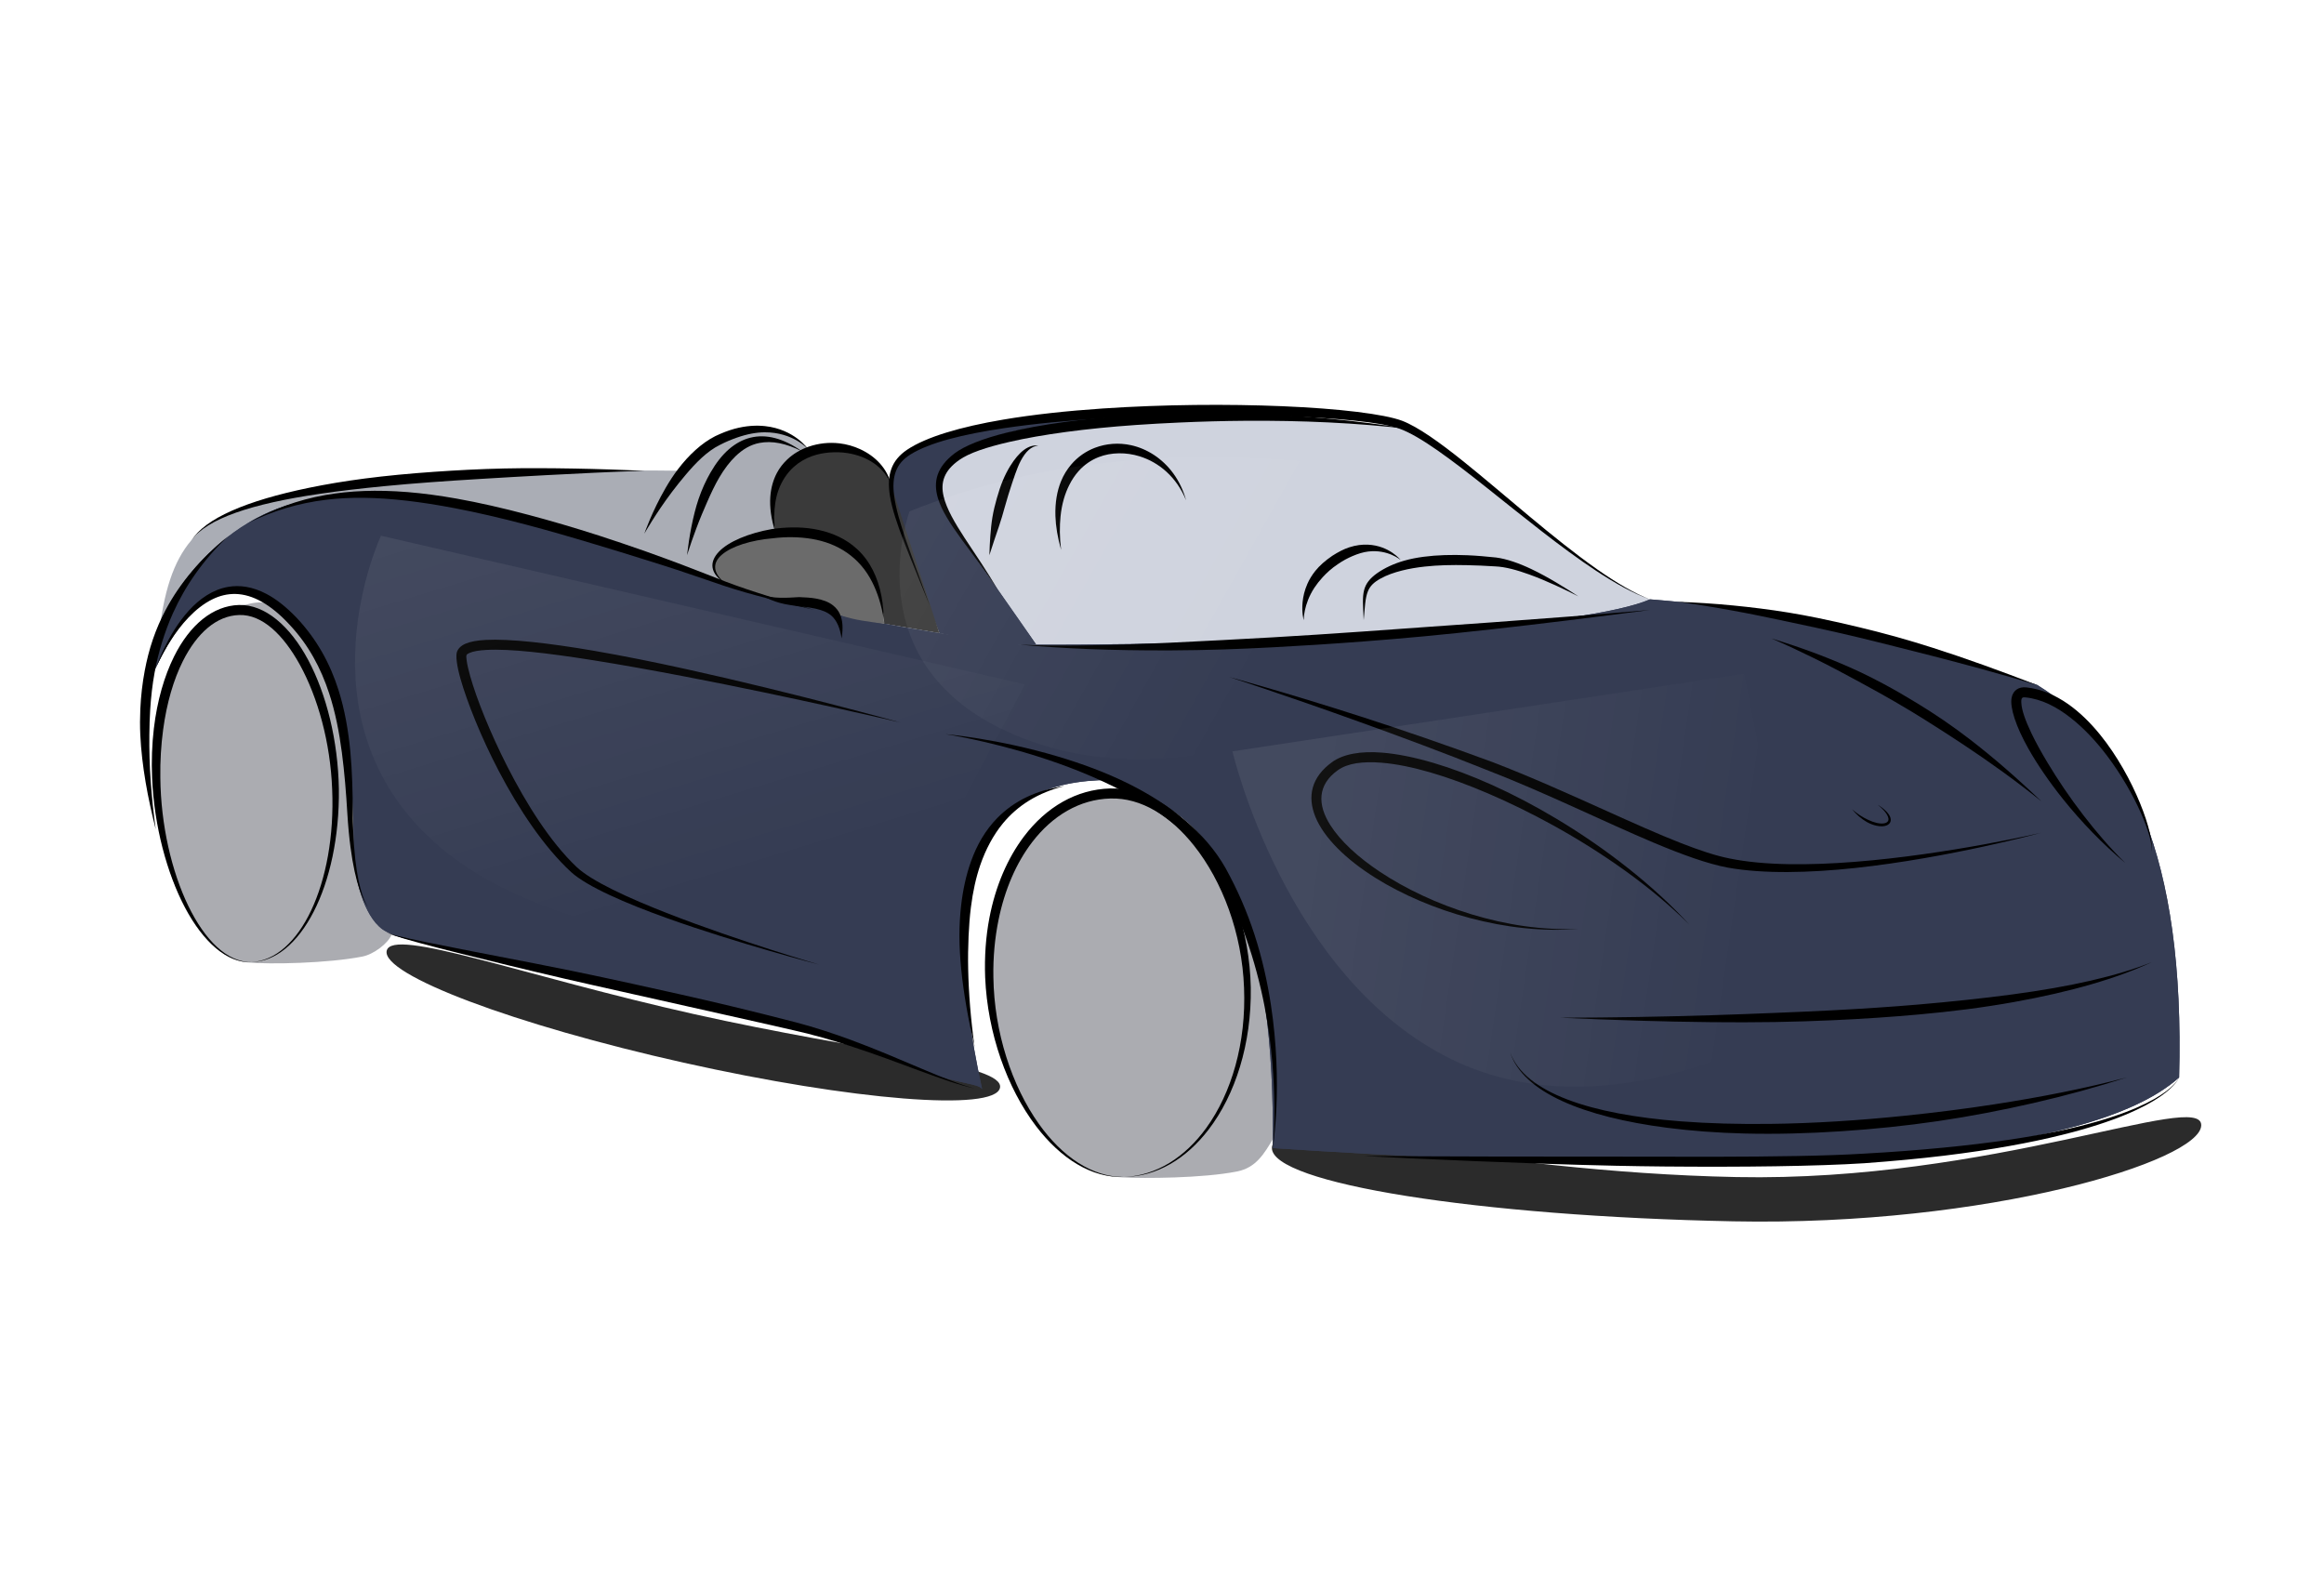 <?xml version="1.0" encoding="UTF-8" standalone="no"?>
<!DOCTYPE svg PUBLIC "-//W3C//DTD SVG 1.1//EN" "http://www.w3.org/Graphics/SVG/1.1/DTD/svg11.dtd">
<svg width="100%" height="100%" viewBox="0 0 5334 3642" version="1.1" xmlns="http://www.w3.org/2000/svg" xmlns:xlink="http://www.w3.org/1999/xlink" xml:space="preserve" xmlns:serif="http://www.serif.com/" style="fill-rule:evenodd;clip-rule:evenodd;stroke-linejoin:round;stroke-miterlimit:2;">
    <g transform="matrix(4.167,0,0,4.167,0,0)">
        <g>
            <g id="Flächen">
                <g transform="matrix(0.857,0.017,-0.008,0.383,632.846,355.397)">
                    <g style="filter:url(#_Effect1);">
                        <path d="M384.536,747.573C548.647,747.573 682.467,608.915 682.467,659.98C682.467,711.045 547.181,811.288 383.07,811.288C218.959,811.288 85.721,769.829 85.721,718.764C85.721,667.699 220.425,747.573 384.536,747.573Z" style="fill-opacity:0.83;"/>
                    </g>
                </g>
                <g transform="matrix(0.568,0.127,-0.058,0.258,205.996,327.29)">
                    <g style="filter:url(#_Effect2);">
                        <path d="M382.662,707.868C546.773,707.868 680.419,667.699 680.419,718.764C680.419,769.829 547.181,811.288 383.07,811.288C218.959,811.288 85.721,769.829 85.721,718.764C85.721,667.699 218.551,707.868 382.662,707.868Z" style="fill-opacity:0.83;"/>
                    </g>
                </g>
                <path d="M446.026,248.717C441.804,242.292 429.363,233.124 408.353,237.707C394.234,240.787 376.095,259.269 376.095,259.269C295.736,258.153 219.351,262.459 149.216,275.292C109.093,284.323 92.823,300.722 87.376,350.988C117.161,275.419 173.48,264.374 253.942,277.801C302.38,288.93 351.046,303.131 400.037,321.691C380.944,308.349 404.031,298.032 427.573,293.654C420.837,273.359 426.988,258.38 446.026,248.717Z" style="fill:rgb(87,93,109);fill-opacity:0.5;"/>
                <path d="M1020.26,445.598C1020.22,445.62 1020.2,445.66 1020.19,445.704C1020.19,445.749 1020.2,445.793 1020.24,445.824C1034.74,459.542 1048.16,453.739 1034.55,443.413C1034.08,443.051 1033.51,442.821 1032.92,442.747C1027.5,442.063 1023.84,443.494 1020.26,445.598Z" style="fill:rgb(255,214,0);"/>
                <path d="M610.037,227.528C610.037,227.528 487.022,230.189 490.863,267.129C487.451,272.021 517.393,348.701 517.393,348.701C517.393,348.701 554.96,357.066 571.011,355.074C544.171,314.98 515.984,281.207 517.393,266.422C520.389,234.965 604.162,237.658 610.037,227.528Z" style="fill:rgb(53,60,83);"/>
                <g transform="matrix(1.778,0,0,1.361,-499.934,-206.296)">
                    <path d="M627.833,472.858C646.165,473.121 668.523,510.455 673.352,552.587C675.726,573.296 676.363,595.986 675.711,612.045C672.815,618.438 670.304,624.1 664.382,625.629C653.689,628.375 635.73,628.483 628.808,628.018C606.917,626.548 590.184,593.146 588.081,550.424C585.747,503.022 605.895,472.543 627.833,472.858Z" style="fill:rgb(70,73,82);fill-opacity:0.45;"/>
                </g>
                <path d="M517.393,348.701L490.592,266.283C490.592,266.283 485.367,251.224 472.404,248.843C437.694,242.467 421.841,256.856 426.989,292.943C440.549,291.178 462.995,296.047 469.594,303.549C487.712,324.145 486.978,343.512 486.978,343.512L517.393,348.701Z" style="fill:rgb(58,58,58);"/>
                <g transform="matrix(1.778,0,0,1.361,-963.866,-312.117)">
                    <path d="M617.554,474.16C619.845,473.866 624.822,470.118 632.435,478.879C640.653,488.336 646.411,509.832 649.395,535.871C650.53,557.408 650.811,577.297 654.334,592.289C655.961,599.217 658.537,604.511 663.397,607.626C662.282,611.115 657.874,615.506 654.372,616.406C643.679,619.151 625.701,619.62 618.798,618.794C606.654,617.342 592.639,593.264 590.536,550.542C588.203,503.139 599.237,476.511 617.554,474.16Z" style="fill:rgb(70,73,82);fill-opacity:0.45;"/>
                </g>
                <path d="M887.417,318.919L908.8,330.081C876.697,318.798 798.098,249.32 773.692,234.78C773.692,234.78 568.385,217.826 532.615,248.261C516.728,258.857 513.942,268.043 521.175,281.529C528.407,295.016 571.011,355.074 571.011,355.074C571.011,355.074 849.9,357.494 908.8,330.081" style="fill:rgb(207,211,222);"/>
                <path d="M81.123,378.288C81.123,378.288 103.556,320.058 130.431,324.969C157.305,329.88 196.269,350.399 194.745,472.363C196.454,487.752 201.332,506.943 212.712,513.11C221.502,517.874 240.862,520.252 267.522,526.41C297.708,533.383 374.964,546.865 439.293,564.527C466.021,571.865 492.728,584.573 511.065,590.83C529.26,597.038 539.182,596.813 540.959,599.854C514.222,477.933 541.874,429.665 611.448,429.567L626.25,437C676.49,452.888 702.385,516.132 701.067,632.313C987.04,651.008 1151.18,637.433 1200.26,593.386C1203.6,471.326 1172.31,408.166 1122.08,377.224C1060.89,358.174 1004.14,337.629 908.8,330.081C875.558,344.701 729.682,355.48 561.888,355.062C561.888,355.062 510.682,348.886 460.23,338.27C456.345,337.452 452.559,334.885 448.706,334.015C444.197,332.998 439.631,333.669 435.236,332.583C415.148,327.616 396.663,321.946 383.417,315.692C327.148,297.173 219.888,260.055 169.927,275.69C124.238,282.278 80.465,331.897 81.123,378.288Z" style="fill:rgb(53,60,83);"/>
                <path d="M81.123,378.288C81.123,378.288 103.556,320.058 130.431,324.969C157.305,329.88 196.269,350.399 194.745,472.363C196.454,487.752 201.332,506.943 212.712,513.11C221.502,517.874 240.862,520.252 267.522,526.41C297.708,533.383 374.964,546.865 439.293,564.527C466.021,571.865 492.728,584.573 511.065,590.83C529.26,597.038 539.182,596.813 540.959,599.854C514.222,477.933 541.874,429.665 611.448,429.567L626.25,437C676.49,452.888 702.385,516.132 701.067,632.313C987.04,651.008 1151.18,637.433 1200.26,593.386C1203.6,471.326 1172.31,408.166 1122.08,377.224C1060.89,358.174 1004.14,337.629 908.8,330.081C875.558,344.701 729.682,355.48 561.888,355.062C561.888,355.062 510.682,348.886 460.23,338.27C456.345,337.452 452.559,334.885 448.706,334.015C444.197,332.998 439.631,333.669 435.236,332.583C415.148,327.616 396.663,321.946 383.417,315.692C327.148,297.173 219.888,260.055 169.927,275.69C124.238,282.278 80.465,331.897 81.123,378.288Z" style="fill:rgb(53,60,83);"/>
                <path d="M486.978,343.512C486.449,338.089 487.575,316.209 466.26,301.097C450.922,290.222 419.893,294.987 410.557,298.039C378.613,308.484 400.037,321.691 400.037,321.691C410.887,326.394 422.42,329.786 435.02,331.136C440.831,333.228 446.996,331.814 453.308,333.506C456.436,334.345 459.699,337.688 462.942,338.836C470.605,341.549 478.53,342.372 486.978,343.512Z" style="fill:rgb(107,107,107);"/>
            </g>
            <g id="Linien" transform="matrix(1,0,0,1,5.58,8.693)">
                <path d="M457.971,342.92C458.911,337.168 458.548,332.991 457.136,329.699C456.25,327.633 454.892,326.013 453.216,324.688C450.812,322.787 447.623,321.648 443.875,320.959C441.118,320.452 438.004,320.292 434.587,320.156C431.188,320.3 428.129,320.624 424.236,320.508C421.348,320.422 418.122,320.162 413.946,319.27C417.84,321.299 420.947,322.508 423.809,323.309C427.655,324.385 430.816,324.639 434.253,325.241C438.987,325.624 443.034,326.209 446.372,327.251C447.862,327.716 449.199,328.252 450.388,328.981C451.195,329.476 451.966,329.977 452.653,330.64C455.258,333.152 457.06,336.844 457.971,342.92Z"/>
                <path d="M1179.63,521.202C1160.43,528.926 1134.88,534.678 1103,538.954C1094.73,540.063 1086.04,541.086 1076.92,542.053C1068.57,542.939 1059.85,543.795 1050.78,544.566C1036,545.821 1020.26,546.863 1003.57,547.73C993.412,548.257 982.901,548.709 972.036,549.151C960.591,549.616 948.76,550.072 936.528,550.444C910.635,551.231 882.996,551.756 853.56,551.798C882.99,553.106 910.643,553.996 936.567,554.25C948.832,554.37 960.701,554.371 972.18,554.182C983.088,554.002 993.639,553.65 1003.83,553.193C1020.61,552.439 1036.42,551.371 1051.26,550.024C1060.38,549.196 1069.14,548.268 1077.53,547.185C1086.68,546.002 1095.39,544.658 1103.66,543.176C1135.49,537.472 1160.77,530 1179.63,521.202Z"/>
                <path d="M1165.87,584.693C1142.9,590.764 1118.16,595.598 1092.89,599.5C1076.6,602.014 1060.11,604.077 1043.71,605.772C1018.36,608.393 993.267,609.99 969.58,610.277C952.175,610.487 935.544,610.056 920.142,608.867C870.997,605.074 834.447,593.352 826.215,570.934C833.249,592.869 866.622,606.461 912.64,612.41C925.934,614.129 940.283,615.205 955.349,615.58C972.42,616.005 990.41,615.543 1008.81,614.32C1026.3,613.159 1044.16,611.353 1061.96,608.737C1079.66,606.135 1097.27,602.727 1114.44,598.794C1132.25,594.712 1149.52,589.941 1165.87,584.693Z"/>
                <path d="M539.36,297.089C541.145,291.327 542.998,286.158 544.644,281.204C545.244,279.399 545.802,277.657 546.317,275.941C546.86,274.129 547.344,272.365 547.82,270.661C549.176,265.809 550.517,261.476 551.807,257.637C552.417,255.824 552.969,254.118 553.541,252.521C554.563,249.67 555.53,247.198 556.638,245.096C559.398,239.861 562.528,237.042 566.309,236.707C561.086,236.032 555.842,239.82 550.739,248.13C549.378,250.346 548.058,252.884 546.843,255.788C545.593,258.775 544.474,262.141 543.439,265.843C542.553,269.01 541.674,272.42 541.052,276.11C540.496,279.412 540.175,282.878 539.884,286.578C539.617,289.957 539.498,293.4 539.36,297.089Z"/>
                <path d="M372.819,297.089C374.481,291.815 376.232,286.942 377.959,282.3C379.892,277.109 381.906,272.384 383.839,267.972C386.065,262.892 388.225,258.312 390.567,254.327C393.368,249.562 396.342,245.662 399.522,242.596C403.531,238.732 407.821,236.193 412.734,235.251C419.567,233.941 427.299,235.371 436.194,239.904C425.806,232.566 416.349,230.247 407.817,232.339C403.612,233.37 399.638,235.502 395.957,238.677C392.238,241.885 388.839,246.216 385.777,251.543C383.348,255.768 381.057,260.627 379.181,266.167C377.6,270.839 376.344,275.964 375.233,281.526C374.258,286.411 373.51,291.57 372.819,297.089Z"/>
                <path d="M349.329,250.577C336.088,250.036 323.248,249.576 310.791,249.361C297.44,249.131 284.573,249.042 272.212,249.311C258.717,249.604 245.846,250.292 233.653,251.141C219.946,252.095 207.092,253.315 195.191,254.865C184.176,256.299 173.98,258.023 164.654,259.943C129.965,267.086 107.354,276.89 99.923,288.927C108.319,276.931 133.079,268.758 170.451,263.283C181.276,261.697 193.15,260.316 205.995,259.063C222.356,257.467 240.288,256.197 259.613,255.037C271.088,254.348 283.039,253.637 295.454,252.987C312.592,252.089 330.554,251.165 349.329,250.577Z"/>
                <g transform="matrix(1,-0.006,0.006,1,-8.116,6.27)">
                    <path d="M924.764,322.031C934.521,323.367 944.527,325.086 954.892,327.034C964.565,328.852 974.481,330.967 984.733,333.219C989.934,334.361 995.223,335.502 1000.59,336.709C1008.33,338.45 1016.23,340.284 1024.3,342.27C1030.76,343.858 1037.31,345.556 1043.98,347.274C1050.43,348.933 1056.98,350.629 1063.65,352.382C1082.4,357.31 1101.99,362.716 1122.4,369.06C1102.46,361.246 1083.37,354.168 1064.9,348.152C1058.31,346.006 1051.8,344.006 1045.37,342.162C1038.71,340.25 1032.12,338.529 1025.63,336.906C1017.52,334.874 1009.56,333.016 1001.75,331.385C996.321,330.253 990.972,329.206 985.684,328.315C975.272,326.56 965.148,325.259 955.301,324.23C944.786,323.131 934.627,322.459 924.764,322.031Z"/>
                </g>
                <path d="M671.341,364.134C671.341,364.134 701.631,373.896 743.316,388.917C764.862,396.681 789.474,405.77 814.459,415.816C845.832,427.968 878.169,444 905.291,455.412C921.005,462.023 935.003,467.063 946.029,469.13C965.915,472.685 991.124,472.028 1016.12,469.355C1067.97,463.812 1118.87,449.906 1118.87,449.906C1118.87,449.906 1067.67,461.93 1015.81,465.971C991.193,467.89 966.433,468.063 946.996,464.086C939.435,462.598 930.463,459.595 920.46,455.691C907.953,450.811 893.874,444.485 878.981,437.775C858.922,428.738 837.39,419.022 816.33,410.964C791.016,401.61 766.144,393.078 744.298,386.039C702.096,372.441 671.341,364.134 671.341,364.134Z"/>
                <path d="M970.118,342.92C978.062,346.329 985.936,350.04 993.887,353.955C1001.59,357.75 1009.27,361.812 1017.04,366.036C1021.08,368.23 1025.15,370.433 1029.23,372.714C1035.21,376.056 1041.23,379.52 1047.26,383.17C1052.15,386.132 1057.05,389.226 1061.99,392.382C1066.81,395.463 1071.67,398.615 1076.57,401.868C1090.53,411.152 1104.68,421.245 1118.87,432.682C1105.64,420.039 1092.5,408.528 1079.13,398.28C1074.42,394.668 1069.68,391.229 1064.91,387.963C1060.01,384.612 1055.07,381.469 1050.13,378.448C1044.05,374.726 1037.96,371.206 1031.85,367.934C1027.67,365.701 1023.5,363.562 1019.3,361.581C1011.23,357.776 1003.12,354.428 995.017,351.356C986.703,348.204 978.409,345.461 970.118,342.92Z"/>
                <path d="M1165.05,466.608C1156.86,458.621 1149.05,449.508 1141.88,440.2C1134.37,430.468 1127.69,420.495 1122.18,411.305C1118.69,405.493 1115.66,400.019 1113.3,395.074C1109.99,388.138 1107.94,382.355 1107.77,378.403C1107.72,377.117 1107.69,376.1 1108.36,375.598C1108.75,375.308 1109.3,375.313 1110,375.384C1118.94,376.266 1127.36,380.664 1135.16,386.813C1142.46,392.568 1149.21,399.863 1155.11,407.695C1170.73,428.415 1180.56,452.61 1179.5,460.324C1181.3,451.406 1170.11,419.257 1151.08,395.828C1145.8,389.339 1139.91,383.541 1133.56,379.078C1126.4,374.05 1118.64,370.77 1110.58,369.885C1108.38,369.648 1106.67,370.084 1105.38,370.912C1103.86,371.891 1102.81,373.466 1102.4,375.67C1101.42,380.952 1104.74,391.406 1111.76,403.802C1116.55,412.259 1123,421.72 1130.54,431.172C1140.6,443.767 1152.63,456.266 1165.05,466.608Z"/>
                <path d="M924.963,500.581C905.115,478.907 878.919,458.533 851.869,442.316C839.972,435.183 827.918,428.853 816.183,423.58C793.659,413.459 772.338,407.155 755.775,405.815C743.89,404.853 734.333,406.561 728.167,410.997C716.615,419.348 714.375,430.063 718.997,441.312C723.645,452.622 735.678,464.624 752.238,474.936C781.312,493.041 824.342,506.203 863.84,502.84C824.683,504.766 782.69,490.203 754.487,471.441C742.304,463.336 732.734,454.469 727.193,445.775C720.005,434.495 719.991,423.528 731.361,415.451C736.71,411.629 745.041,410.546 755.33,411.363C771.423,412.64 792.057,418.859 814.103,428.317C825.779,433.325 837.854,439.211 849.845,445.831C877.301,460.99 904.31,479.905 924.963,500.581Z"/>
                <path d="M349.329,285.211C349.329,285.211 355.556,274.121 364.626,262.117C366.921,259.079 369.392,255.997 371.946,252.966C377.677,246.164 383.957,239.77 390.834,236.388C394.191,234.634 397.386,233.329 400.384,232.287C406.077,230.308 411.097,229.423 415.56,229.393C431.218,229.286 439.586,238.693 439.586,238.693C439.586,238.693 432.068,227.711 415.729,225.975C410.874,225.46 405.26,225.752 398.897,227.48C395.586,228.38 392.105,229.748 388.403,231.498C380.926,235.257 373.747,241.968 367.864,249.696C365.378,252.962 363.152,256.408 361.168,259.816C353.51,272.967 349.329,285.211 349.329,285.211Z"/>
                <path d="M712.512,332.848C712.512,332.848 712.282,324.282 718.408,314.958C719.651,313.066 721.151,311.155 722.95,309.2C725.185,306.771 727.863,304.279 731.303,302.013C734.119,300.045 736.821,298.66 739.329,297.58C742.497,296.216 745.358,295.372 748.03,295.051C758.931,293.738 765.888,299.718 765.888,299.718C765.888,299.718 759.702,291.828 747.891,291.28C744.779,291.136 741.301,291.518 737.506,292.764C734.567,293.728 731.498,295.319 728.226,297.422C724.372,300.051 721.244,302.804 718.902,305.717C717.001,308.081 715.569,310.492 714.526,312.858C712.938,316.46 712.197,319.857 711.9,322.837C711.301,328.841 712.512,332.848 712.512,332.848Z"/>
                <path d="M580.701,424.223C565.326,426.405 553.058,432.323 543.737,441.799C540.49,445.101 537.63,448.85 535.15,453.012C532.828,456.908 530.873,461.185 529.226,465.789C526.606,473.108 524.78,481.289 523.774,490.273C523.186,495.526 522.863,501.058 522.877,506.855C522.892,512.773 523.252,518.958 523.892,525.412C525.191,538.513 527.714,552.649 531.212,567.859C529.086,552.49 527.968,538.268 527.691,525.183C527.556,518.825 527.653,512.758 527.909,506.96C528.158,501.347 528.566,496.001 529.205,490.918C530.278,482.378 531.979,474.602 534.395,467.606C535.884,463.293 537.642,459.287 539.646,455.559C541.773,451.603 544.169,447.97 546.909,444.664C555.094,434.79 566.166,427.863 580.701,424.223Z"/>
                <path d="M745.554,332.848C746.198,325.605 746.313,320.703 747.892,316.883C749.048,314.088 751.08,311.995 754.839,309.944C758.338,307.989 762.302,306.624 766.616,305.528C770.52,304.536 774.714,303.832 779.163,303.342C786.343,302.551 794.164,302.368 802.404,302.566C807.482,302.687 812.716,302.882 818.048,303.244C823.539,303.474 830.034,305.269 836.69,307.679C846.363,311.181 856.293,315.957 863.84,319.758C856.684,315.135 847.286,309.191 837.921,304.734C831.09,301.483 824.291,299.099 818.467,298.346C813.057,297.787 807.746,297.307 802.58,297.097C794.048,296.749 785.923,296.965 778.504,297.949C774.767,298.444 771.203,299.133 767.868,300.089C762.217,301.708 757.224,304.012 752.973,306.964C748.83,309.917 746.75,312.703 745.808,316.172C744.688,320.295 745.215,325.339 745.554,332.848Z"/>
                <path d="M556.309,346.369C579.083,348.448 606.804,349.666 639.797,349.505C648.702,349.462 657.985,349.302 667.656,349.001C676.604,348.723 685.879,348.304 695.488,347.802C711.259,346.979 727.929,345.914 745.513,344.569C756.269,343.747 767.367,342.83 778.806,341.753C790.887,340.615 803.341,339.298 816.191,337.874C843.44,334.853 872.412,331.242 903.22,327.244C872.278,329.901 843.177,332.103 815.843,334.084C802.962,335.018 790.482,335.876 778.391,336.737C766.948,337.551 755.859,338.365 745.114,339.115C727.557,340.341 710.922,341.423 695.187,342.331C685.605,342.885 676.357,343.367 667.44,343.838C657.804,344.347 648.558,344.82 639.687,345.233C606.793,346.765 579.115,347.278 556.309,346.369Z"/>
                <path d="M506.528,324.891C496.831,297.716 488.67,278.214 486.881,264.173C485.572,253.901 487.768,246.689 495.822,241.644C506.25,235.08 524.882,230.462 547.636,227.088C564.108,224.645 582.728,222.89 602.019,221.711C635.433,219.669 670.841,219.41 700.512,220.452C731.044,221.525 755.455,223.856 765.117,227.348C788.078,235.469 834.576,279.998 873.517,305.639C884.202,312.675 894.319,318.291 903.22,321.388C894.439,318.038 884.529,312.13 874.078,304.813C850.015,287.967 823.143,263.627 800.789,245.682C787.282,234.839 775.364,226.353 766.705,223.042C756.867,219.342 731.949,216.316 700.72,215.018C670.888,213.778 635.258,214.014 601.669,216.286C582.221,217.6 563.454,219.613 546.894,222.418C523.574,226.367 504.617,231.924 494.088,238.972C485.226,244.93 482.744,253.018 484.607,264.502C486.888,278.567 495.793,297.902 506.528,324.891Z"/>
                <g transform="matrix(1,0,0,1,24.038,2.353)">
                    <path d="M520.015,313.917C507.944,292.784 493.41,276.067 490.127,262.331C488.31,254.731 490.298,248.162 498.773,242.255C504.097,238.475 513.678,235.252 526.322,232.343C544.375,228.189 568.605,224.917 596.048,223.009C603.871,222.465 611.951,222.018 620.22,221.65C632.012,221.124 644.184,220.781 656.551,220.697C686.674,220.495 717.901,221.776 747.39,225.33C718.008,220.463 686.79,217.601 656.6,216.669C644.166,216.285 631.915,216.222 620.046,216.494C611.71,216.685 603.566,217.055 595.684,217.563C567.882,219.353 543.31,222.693 525.092,227.174C511.69,230.471 501.689,234.476 496.14,238.655C486.319,246.185 484.321,254.19 486.95,263.175C490.978,276.945 506.6,293.149 520.015,313.917Z"/>
                </g>
                <path d="M80.18,359.438C80.18,359.438 91.899,330.867 111.527,321.31C119.352,317.5 128.444,316.939 138.765,322.823C143.519,325.532 148.547,329.543 153.803,335.241C164.415,346.519 171.159,359.298 175.699,373.118C179.098,383.463 181.233,394.401 182.728,405.806C184.153,416.674 185.069,427.941 185.746,439.513C186.607,453.362 188.09,463.613 189.727,471.161C193.171,487.047 197.219,490.901 197.219,490.901C197.219,490.901 193.46,486.848 190.956,470.932C189.768,463.374 188.858,453.154 188.776,439.409C188.663,427.71 188.434,416.294 187.389,405.279C186.27,393.479 184.281,382.141 180.898,371.442C176.272,356.811 168.968,343.399 157.771,331.506C151.951,325.446 146.432,321.162 141.183,318.402C133.49,314.357 126.413,313.418 120.051,314.524C111.584,315.997 104.344,321.107 98.495,327.509C86.351,340.8 80.18,359.438 80.18,359.438Z"/>
                <g transform="matrix(-1.197,0.033,-0.041,-1.466,1368.14,1328.92)">
                    <path d="M613.67,484.083C598.724,483.91 584.96,490.318 574.34,501.002C561.631,513.788 553.461,532.699 553.121,553.851C552.882,575.098 561.026,595.628 573.891,609.944C585.024,622.335 599.696,630.04 615.247,630.067C630.778,630.061 644.805,623.765 655.389,613.013C663.228,605.049 669.21,594.636 672.437,582.602C674.289,575.698 675.21,568.258 675.118,560.453C674.741,539.405 666.446,518.627 653.63,504.066C642.782,491.74 628.737,483.872 613.67,484.083ZM613.67,484.083C628.531,484.291 642.047,492.41 652.269,504.838C664.242,519.397 671.703,539.869 671.334,560.453C671.246,568.001 670.142,575.172 668.245,581.83C664.994,593.238 659.315,603.117 651.825,610.666C642.122,620.445 629.417,626.303 615.247,626.298C601.009,626.322 587.789,619.045 577.439,607.795C564.81,594.068 556.449,574.394 556.217,553.851C555.885,533.13 563.331,514.456 575.358,501.657C585.499,490.866 598.896,484.254 613.67,484.083Z"/>
                </g>
                <g transform="matrix(-0.831,0.023,-0.037,-1.346,660.646,1158.64)">
                    <path d="M613.67,484.083C597.406,483.914 582.467,491.517 571.402,503.945C560.134,516.601 552.939,534.265 552.445,553.851C552.094,573.633 558.996,592.787 570.326,606.858C581.881,621.208 598.185,630.209 615.247,630.235C632.5,630.23 648.129,622.725 659.177,609.926C666.02,601.998 671.183,592.037 673.878,580.712C675.393,574.349 676.092,567.553 675.963,560.453C675.411,540.794 667.958,521.369 656.377,507.03C645.068,493.028 629.903,483.879 613.67,484.083ZM613.67,484.083C629.641,484.283 643.931,493.642 654.209,507.666C664.704,521.987 671.031,541.167 670.489,560.453C670.364,567.359 669.377,573.952 667.751,580.127C664.906,590.933 659.962,600.44 653.362,608.003C643.593,619.196 630.372,626.135 615.247,626.13C600.152,626.153 586.502,617.697 576.004,605.087C564.705,591.516 557.235,573.061 556.893,553.851C556.408,534.607 562.636,517.132 573.049,504.482C583.308,492.019 597.638,484.249 613.67,484.083Z"/>
                </g>
                <path d="M745.554,627.951C745.554,627.951 789.906,630.348 844.738,632.212C857.546,632.648 870.921,633.042 884.438,633.333C893.245,633.522 902.11,633.659 910.914,633.74C953.772,634.135 995.174,633.622 1021.34,631.94C1037.36,630.762 1051.91,629.398 1065.12,627.799C1091.92,624.555 1113.19,620.542 1130.09,616.358C1189.16,601.735 1194.68,584.693 1194.68,584.693C1194.68,584.693 1188.61,601.287 1129.53,613.927C1112.61,617.548 1091.35,620.807 1064.64,623.379C1051.46,624.649 1036.96,625.795 1021,626.661C1000.6,627.937 970.907,628.31 938.496,628.376C923.434,628.407 907.787,628.351 892.21,628.317C881.824,628.295 871.472,628.289 861.344,628.295C799.17,628.331 745.554,627.951 745.554,627.951Z"/>
                <path d="M490.465,389.241C490.465,389.241 432.087,372.978 372.669,359.883C355.244,356.043 337.729,352.496 321.573,349.72C296.77,345.459 275.149,343.031 261.94,343.734C257.117,343.991 253.336,344.705 250.791,345.824C248.225,346.953 246.71,348.565 246.088,350.409C245.399,352.467 245.965,357.857 248.123,365.373C251.681,377.764 259.095,396.728 269.171,415.98C280.034,436.736 293.985,457.802 309.002,471.602C317.719,479.543 338.81,488.737 361.981,497.029C400.922,510.963 445.66,522.572 445.66,522.572C445.66,522.572 401.367,509.609 362.883,494.615C340.517,485.9 320.106,476.567 311.811,468.6C297.378,454.857 284.287,433.938 273.893,413.541C264.222,394.562 256.896,376.011 253.446,363.853C252.426,360.258 251.743,357.247 251.448,354.982C251.281,353.693 251.173,352.741 251.362,352.181C251.559,351.59 252.212,351.267 253.032,350.904C255.13,349.976 258.266,349.481 262.244,349.254C275.189,348.515 296.358,351.006 320.723,354.865C336.856,357.42 354.375,360.579 371.835,363.927C431.542,375.377 490.465,389.241 490.465,389.241Z"/>
                <path d="M515.14,395.628C515.14,395.628 537.761,399.005 565.965,407.907C581.252,412.731 598.122,419.265 614.013,427.665C634.792,438.65 653.928,452.875 664.667,472.095C671.31,483.74 676.475,495.737 680.65,507.58C685.199,520.485 688.535,533.225 690.887,545.309C699.357,588.827 695.487,623.62 695.487,623.62C695.487,623.62 701.174,588.791 694.431,544.693C692.538,532.316 689.69,519.209 685.38,505.977C681.394,493.738 676.113,481.424 669.456,469.403C658.124,449.363 638.345,434.082 616.361,423.095C603.473,416.654 589.842,411.732 576.936,407.897C543.66,398.008 515.14,395.628 515.14,395.628Z"/>
                <path d="M131.443,279.162C144.758,272.69 158.511,268.43 174.125,266.537C187.309,264.938 201.795,265.128 218.512,267.072C226.744,268.03 235.513,269.394 244.932,271.199C256.887,273.489 269.883,276.473 284.128,280.227C296.121,283.388 308.99,287.109 322.895,291.305C331.101,293.782 339.679,296.372 348.624,299.208C381.723,309.438 387.312,312.478 404.784,317.515C413.247,319.955 424.486,322.838 442.977,327.244C424.75,321.945 413.691,318.495 405.362,315.673C388.138,309.837 382.666,306.612 350.034,294.97C341.143,291.871 332.639,288.947 324.451,286.313C310.543,281.841 297.603,278.069 285.546,274.867C271.161,271.047 258.017,268.059 245.909,265.907C236.317,264.202 227.373,263.007 218.981,262.326C201.872,260.938 187.076,261.57 173.736,263.911C158.088,266.657 144.482,271.843 131.443,279.162Z"/>
                <path d="M207.132,504.416C206.733,506.078 234.278,513.221 273.974,522.837C283.817,525.222 294.4,527.766 305.512,530.336C315.677,532.687 326.28,535.054 337.119,537.477C355.701,541.631 374.974,545.956 394.013,550.248C406.851,553.141 419.596,555.945 431.919,558.822C442.346,561.164 452.4,564.069 461.971,567.149C490.698,576.393 514.987,587.35 531.212,590.745C515.144,586.614 491.39,574.466 463.055,564.01C453.511,560.488 443.45,557.186 433.001,554.408C421.301,551.4 409.244,548.329 397.035,545.417C378.98,541.11 360.629,537.007 342.823,533.116C331.678,530.68 320.746,528.33 310.211,526.16C302.718,524.617 295.427,523.174 288.412,521.808C241.222,512.625 206.788,506.28 207.132,504.416Z"/>
                <path d="M80.18,447.977C78.927,438.935 78.071,430.283 77.468,421.936C76.814,412.875 76.593,404.239 76.687,395.938C76.741,391.231 76.867,386.643 77.148,382.157C77.591,375.085 78.368,368.279 79.574,361.711C80.623,355.999 82.002,350.477 83.653,345.1C85.339,339.606 87.32,334.274 89.656,329.072C96.445,313.955 106.164,300.018 119.615,286.974C104.864,299.048 93.624,312.253 85.696,327.13C82.907,332.365 80.55,337.809 78.614,343.464C76.717,349.005 75.26,354.759 74.14,360.7C72.861,367.49 72.033,374.541 71.708,381.866C71.503,386.476 71.47,391.196 71.693,396.025C72.081,404.447 73.118,413.177 74.655,422.275C76.055,430.56 77.95,439.086 80.18,447.977Z"/>
                <path d="M578.876,294.158C578.016,287.258 578.018,281.131 578.576,275.63C579.265,268.845 580.987,263.192 583.364,258.449C584.823,255.539 586.525,252.996 588.467,250.813C591.625,247.264 595.389,244.687 599.514,243.07C603.055,241.682 606.838,241.011 610.687,240.96C614.502,240.909 618.37,241.446 622.154,242.629C632.709,245.93 642.459,253.947 647.714,266.859C644.616,255.536 638.036,247.128 630.04,241.871C626.079,239.267 621.77,237.449 617.357,236.486C610.656,235.024 603.739,235.547 597.513,237.918C592.563,239.803 588.018,242.905 584.351,247.243C582.154,249.843 580.232,252.878 578.812,256.392C576.651,261.738 575.506,268.124 575.744,275.532C575.926,281.165 576.95,287.338 578.876,294.158Z"/>
                <g transform="matrix(1,0,0,1,-157.249,0.664)">
                    <path d="M578.658,283.586C577.878,277.623 577.991,272.405 578.676,267.75C579.508,262.101 581.38,257.496 583.886,253.654C585.354,251.404 587.04,249.442 588.93,247.749C591.871,245.113 595.284,243.154 598.963,241.842C602.065,240.736 605.341,240.101 608.65,239.841C612.003,239.576 615.379,239.682 618.673,240.214C629.228,241.918 638.749,247.753 642.533,257.772C640.47,248.632 633.822,241.885 625.444,238.021C621.888,236.381 618.025,235.281 614.056,234.812C608.372,234.14 602.504,234.78 597.126,236.629C592.73,238.14 588.641,240.506 585.234,243.745C583.034,245.837 581.08,248.279 579.579,251.124C577.607,254.863 576.312,259.226 575.959,264.22C575.558,269.888 576.37,276.299 578.658,283.586Z"/>
                </g>
                <path d="M481.267,332.848C480.973,319.832 478.116,309.851 473.491,302.271C470.886,298.001 467.715,294.506 464.16,291.705C457.851,286.733 450.339,283.944 442.618,282.64C434.918,281.34 426.957,281.633 419.575,282.681C406.716,284.961 395.694,289.568 390.393,295.151C385.118,300.707 385.036,307.202 394.457,312.998C386.668,306.913 386.803,301.295 391.992,296.828C397.447,292.132 408.074,288.789 420.24,287.74C427.131,286.906 434.522,286.905 441.689,288.123C448.582,289.294 455.213,291.704 461.082,295.828C466.426,299.583 471.165,304.671 474.781,311.809C477.689,317.549 479.971,324.434 481.267,332.848Z"/>
                <path d="M1014.52,437C1015.75,438.467 1017,439.755 1018.27,440.865C1019.76,442.159 1021.24,443.221 1022.7,444.037C1024.51,445.045 1026.27,445.676 1027.85,446.038C1030.19,446.575 1032.19,446.478 1033.56,445.91C1035.36,445.16 1036.25,443.668 1035.68,441.687C1035.12,439.739 1032.97,437.219 1028.62,434.471C1032.41,437.529 1034.2,440.07 1034.55,441.954C1034.79,443.242 1034.19,444.112 1033.02,444.539C1031.84,444.97 1030.17,444.976 1028.18,444.536C1026.71,444.21 1025.08,443.622 1023.33,442.802C1021.87,442.117 1020.33,441.292 1018.75,440.239C1017.36,439.313 1015.94,438.257 1014.52,437Z"/>
            </g>
            <g transform="matrix(1.265,0,0,1.112,-149.792,-58.856)">
                <g style="filter:url(#_Effect3);">
                    <path d="M564.701,391.906L284.293,318.259C284.293,318.259 247.037,408.623 307.837,470.33C368.637,532.038 501.968,526.051 501.968,526.051L564.701,391.906Z" style="fill:url(#_Linear4);"/>
                </g>
            </g>
            <g transform="matrix(0.831,-0.464,0.663,1.186,231.586,168.269)">
                <g style="filter:url(#_Effect5);">
                    <path d="M564.701,391.906L284.293,318.259C284.293,318.259 247.037,408.623 307.837,470.33C368.637,532.038 501.968,526.051 501.968,526.051L564.701,391.906Z" style="fill:url(#_Linear6);"/>
                </g>
            </g>
            <g transform="matrix(1.103,-0.617,0.654,1.17,-73.971,49.67)">
                <g style="filter:url(#_Effect7);">
                    <path d="M494.059,438.634C422.785,388.497 362.357,367.041 307.55,360.446C307.55,360.446 247.037,408.623 307.837,470.33C368.637,532.038 501.968,526.051 501.968,526.051L494.059,438.634Z" style="fill:url(#_Linear8);"/>
                </g>
            </g>
            
        </g>
    </g>
    <defs>
        <filter id="_Effect1" filterUnits="userSpaceOnUse" x="-100.937" y="231.508" width="970.062" height="996.957">
            <feGaussianBlur in="SourceGraphic" stdDeviation="40.159"/>
        </filter>
        <filter id="_Effect2" filterUnits="userSpaceOnUse" x="-189.213" y="87.13" width="1144.56" height="1329.88">
            <feGaussianBlur in="SourceGraphic" stdDeviation="59.008"/>
        </filter>
        <filter id="_Effect3" filterUnits="userSpaceOnUse" x="161.99" y="191.937" width="513.717" height="460.594">
            <feGaussianBlur in="SourceGraphic" stdDeviation="19.654"/>
        </filter>
        <linearGradient id="_Linear4" x1="0" y1="0" x2="1" y2="0.088" gradientUnits="userSpaceOnUse" gradientTransform="matrix(83.513,186.726,-186.726,83.513,382.141,290.732)"><stop offset="0" style="stop-color:white;stop-opacity:0.07"/><stop offset="1" style="stop-color:white;stop-opacity:0"/></linearGradient>
        <filter id="_Effect5" filterUnits="userSpaceOnUse" x="125.399" y="214.919" width="586.899" height="414.63">
            <feGaussianBlur in="SourceGraphic" stdDeviation="19.953"/>
        </filter>
        <linearGradient id="_Linear6" x1="0" y1="0" x2="1" y2="-0.33" gradientUnits="userSpaceOnUse" gradientTransform="matrix(83.513,186.726,-186.726,83.513,382.141,290.732)"><stop offset="0" style="stop-color:white;stop-opacity:0.07"/><stop offset="1" style="stop-color:white;stop-opacity:0"/></linearGradient>
        <filter id="_Effect7" filterUnits="userSpaceOnUse" x="169.573" y="255.645" width="443.562" height="375.364">
            <feGaussianBlur in="SourceGraphic" stdDeviation="17.974"/>
        </filter>
        <linearGradient id="_Linear8" x1="0" y1="0" x2="1" y2="-0.045" gradientUnits="userSpaceOnUse" gradientTransform="matrix(87.964,167.707,-167.053,86.5,297.204,330.322)"><stop offset="0" style="stop-color:white;stop-opacity:0.07"/><stop offset="1" style="stop-color:white;stop-opacity:0"/></linearGradient>
    </defs>
</svg>
